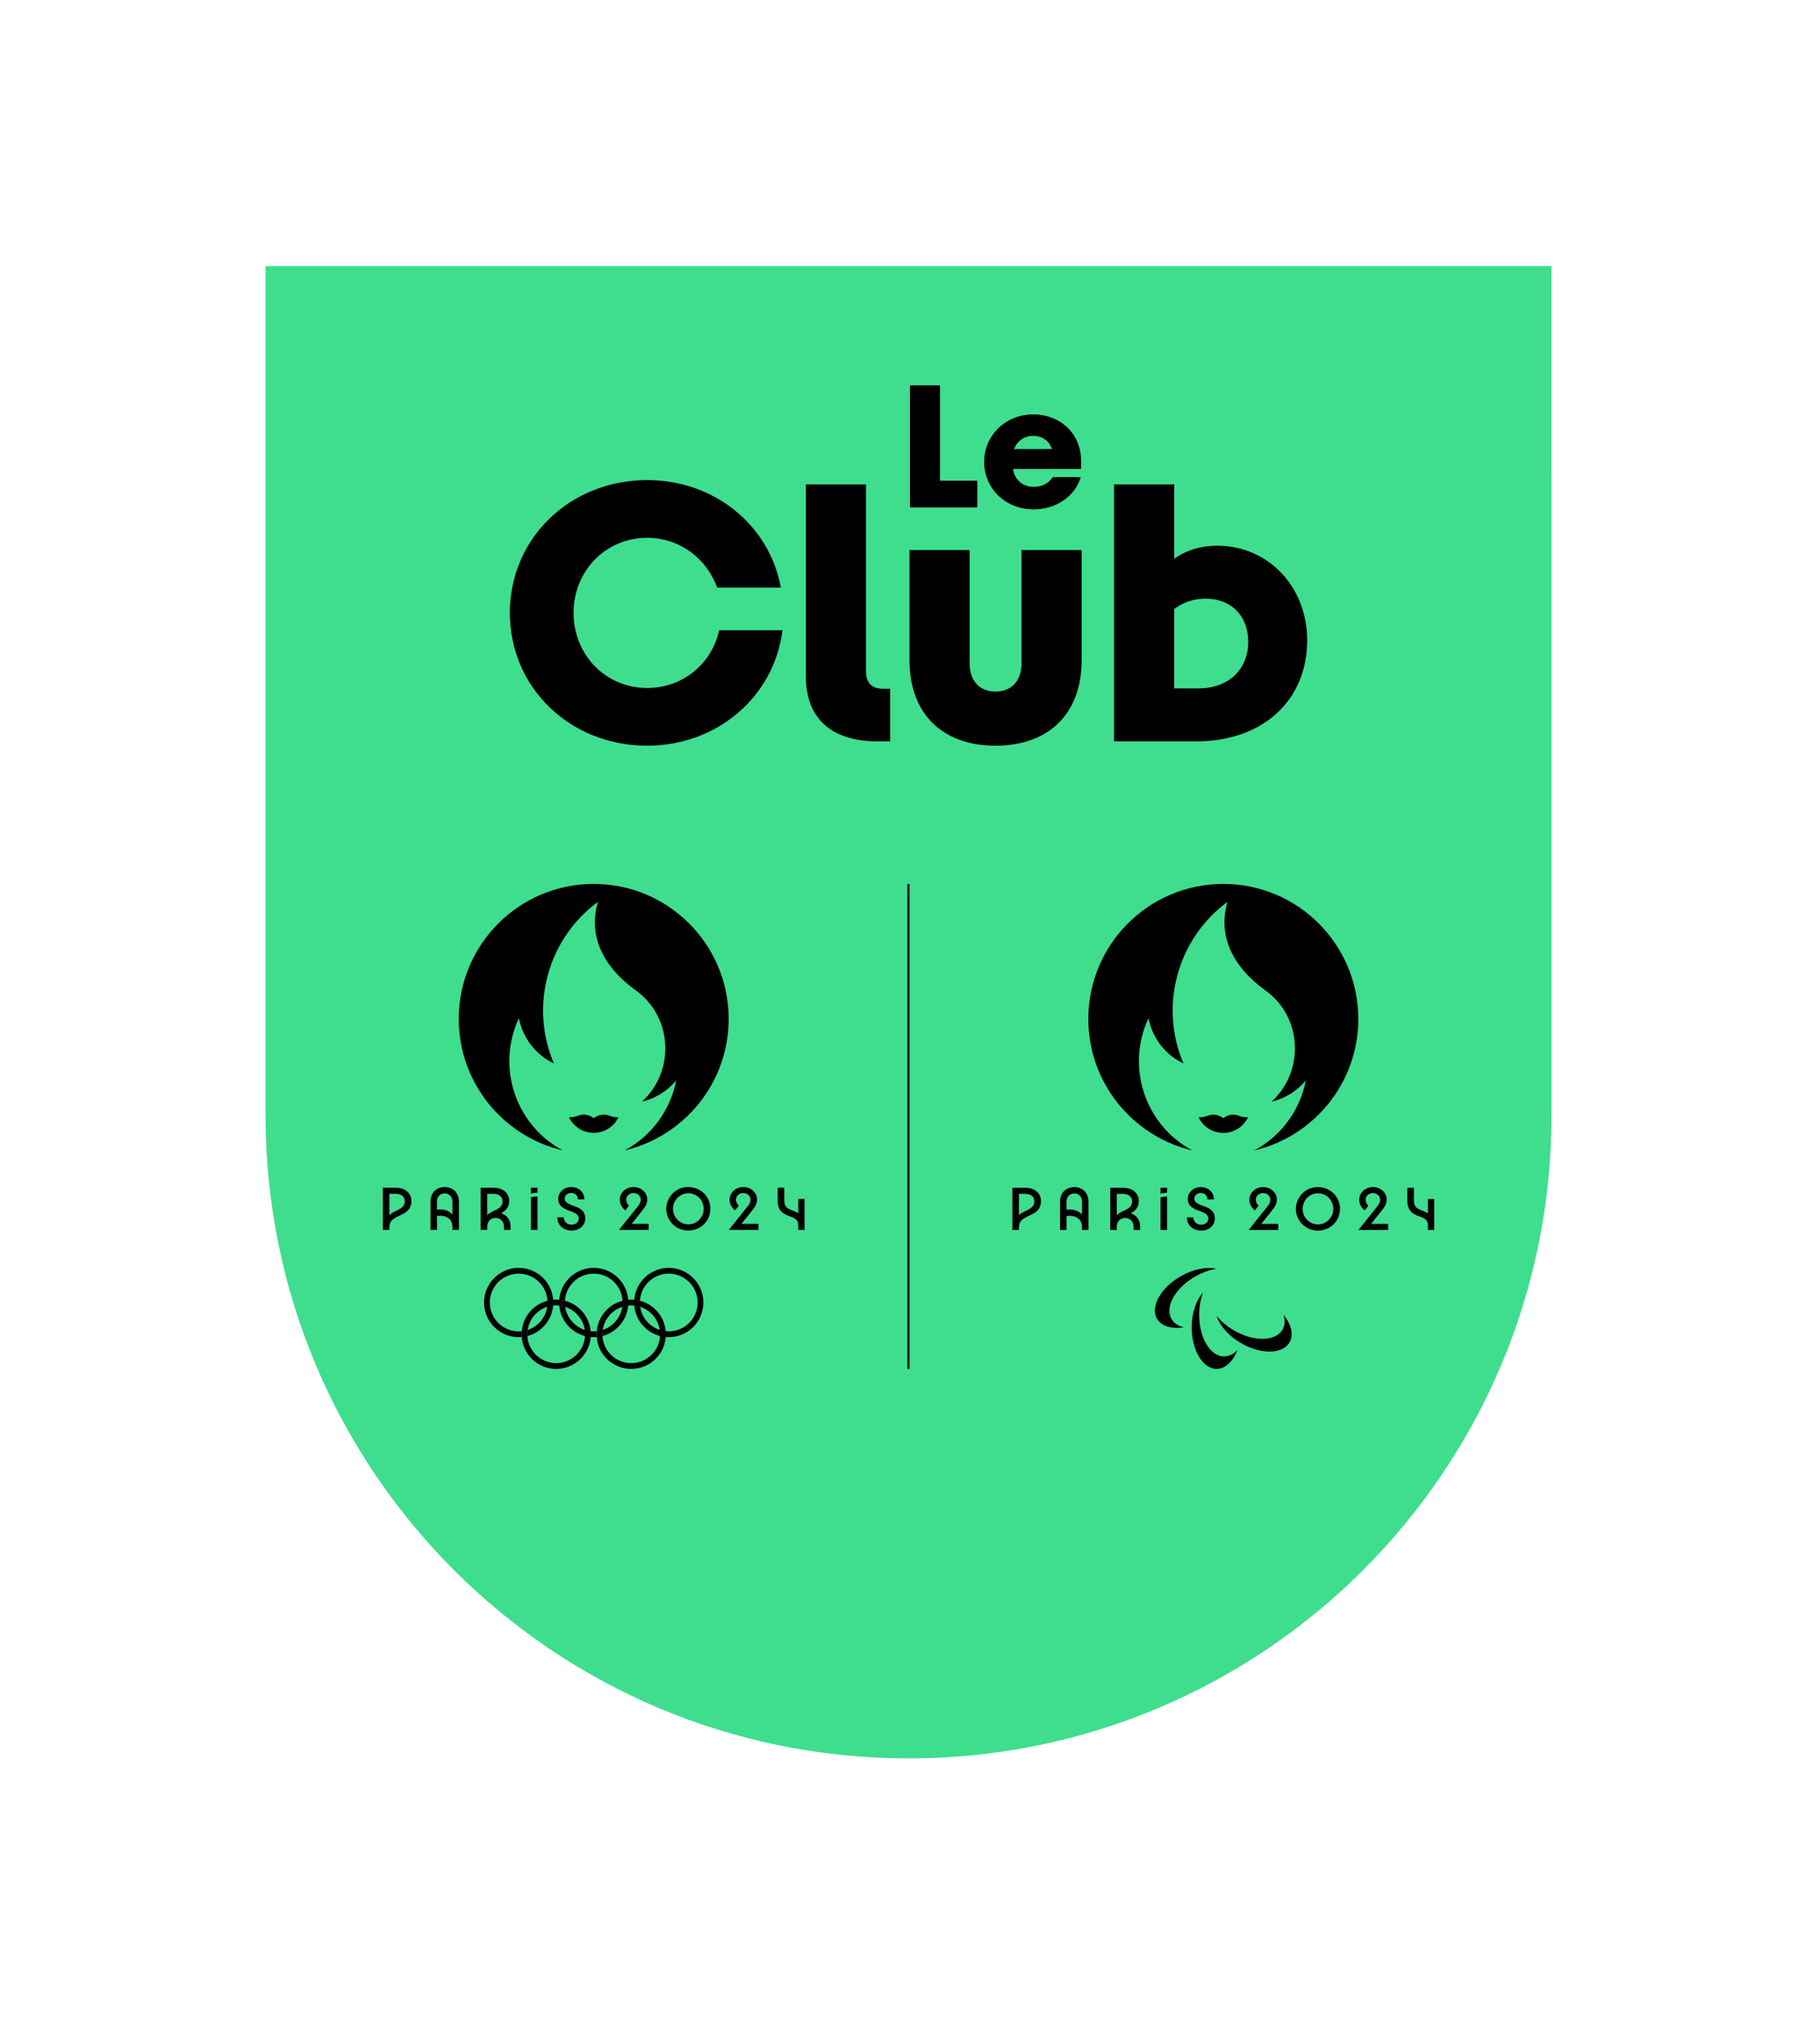 <?xml version="1.0" encoding="UTF-8"?>
<svg version="1.0" xmlns="http://www.w3.org/2000/svg" viewBox="0 0 461 513">
    <g transform="matrix(1.333,0,0,-1.333,0,512.496)">
        <g>
            <g clip-path="url(#clipPath18)">
                <g transform="translate(50.454,333.918)">
                    <path style="fill:#3ede8e;fill-opacity:1;fill-rule:nonzero;stroke:none" d="m 0,0 h 244.364 l 0.002,-161.282 c 0,-67.479 -54.703,-122.183 -122.182,-122.183 -67.479,0 -122.182,54.704 -122.182,122.183 z"/>
                </g>
                <g transform="translate(148.687,264.742)">
                    <path style="fill:#000000;fill-opacity:1;fill-rule:nonzero;stroke:none" d="m 0,0 c -1.579,-12.613 -12.406,-21.923 -25.713,-21.923 -14.661,0 -26.089,11.036 -26.089,25.226 0,14.19 11.428,25.227 26.089,25.227 12.781,0 23.232,-8.559 25.412,-20.422 h -12.105 c -2.029,5.556 -7.142,9.461 -13.307,9.461 -7.894,0 -13.985,-6.307 -13.985,-14.266 0,-7.957 6.091,-14.264 13.985,-14.264 6.767,0 12.255,4.58 13.683,10.961 z"/>
                </g>
                <g transform="translate(166.81,243.645)">
                    <path style="fill:#000000;fill-opacity:1;fill-rule:nonzero;stroke:none" d="M 0,0 C -8.872,0 -13.684,4.355 -13.684,12.388 V 48.802 H -2.256 V 13.364 c 0,-2.252 1.053,-3.379 3.308,-3.379 H 2.331 L 2.331,0 Z"/>
                </g>
                <g transform="translate(184.254,279.983)">
                    <path style="fill:#000000;fill-opacity:1;fill-rule:nonzero;stroke:none" d="m 0,0 v -21.548 c 0,-3.304 1.879,-5.33 4.887,-5.33 3.083,0 4.962,2.026 4.962,5.33 V 0 h 11.429 v -20.947 c 0,-10.136 -6.241,-16.218 -16.391,-16.218 -10.074,0 -16.315,6.082 -16.315,16.218 V 0 Z"/>
                </g>
                <g transform="translate(223.128,268.796)">
                    <path style="fill:#000000;fill-opacity:1;fill-rule:nonzero;stroke:none" d="m 0,0 v -15.091 h 4.662 c 5.639,0 9.398,3.604 9.398,8.859 0,4.956 -3.308,8.184 -8.045,8.184 C 3.76,1.952 1.88,1.352 0,0 M 4.211,-25.151 H -11.428 V 23.65 L 0,23.65 V 9.536 c 2.331,1.651 5.113,2.477 8.195,2.477 9.474,0 17.067,-7.583 17.067,-18.019 0,-11.262 -8.345,-19.145 -21.051,-19.145"/>
                </g>
                <g transform="translate(172.91,288.137)">
                    <path style="fill:#000000;fill-opacity:1;fill-rule:nonzero;stroke:none" d="M 0,0 V 23.104 H 5.588 V 5.011 h 7.083 V 0 Z"/>
                </g>
                <g transform="translate(192.561,299.156)">
                    <path style="fill:#000000;fill-opacity:1;fill-rule:nonzero;stroke:none" d="M 0,0 H 7.333 C 6.87,1.529 5.446,2.559 3.702,2.559 1.958,2.559 0.535,1.529 0,0 m 3.773,-11.41 c -5.303,0 -9.325,3.911 -9.325,9.029 0,4.976 4.093,8.957 9.219,8.957 5.267,0 9.076,-3.697 9.076,-8.815 V -3.732 H -0.178 c 0.214,-1.991 1.852,-3.448 3.951,-3.448 1.638,0 2.883,0.64 3.702,1.849 h 5.197 C 11.568,-8.957 7.973,-11.41 3.773,-11.41"/>
                </g>
                <g transform="translate(185.71,288.11)">
                    <path style="fill:#000000;fill-opacity:1;fill-rule:nonzero;stroke:none" d="M 0,0 V 5.012 H -7.086 V 23.11 h -5.588 V 0 Z"/>
                </g>
                <g transform="translate(205.364,293.799)">
                    <path style="fill:#000000;fill-opacity:1;fill-rule:nonzero;stroke:none" d="m 0,0 h -5.198 c -0.818,-1.21 -2.066,-1.849 -3.703,-1.849 -2.102,0 -3.739,1.458 -3.952,3.448 H 0.071 v 1.493 c 0,5.121 -3.81,8.818 -9.078,8.818 -5.128,0 -9.222,-3.982 -9.222,-8.96 0,-5.119 4.023,-9.03 9.328,-9.03 4.202,0 7.797,2.452 8.901,6.08 m -8.972,7.891 c 1.744,0 3.169,-1.029 3.631,-2.559 h -7.333 c 0.533,1.53 1.957,2.559 3.702,2.559"/>
                </g>
                    <path style="fill:#000000;fill-opacity:1;fill-rule:nonzero;stroke:none" d="m 172.435,216.564 h 0.391 v -92.126 h -0.391 z"/>
                <g transform="translate(196.332,155.465)">
                    <path style="fill:#000000;fill-opacity:1;fill-rule:nonzero;stroke:none" d="m 0,0 c -0.295,-0.443 -0.796,-0.691 -1.259,-0.923 -0.507,-0.252 -1.028,-0.503 -1.454,-0.882 v 4.031 h 1.18 c 0.661,0 1.389,-0.203 1.65,-0.882 C 0.276,0.93 0.249,0.374 0,0 m 0.062,3.065 c -0.597,0.287 -1.242,0.32 -1.891,0.32 h -2.13 v -8.016 h 1.246 c 0,0.454 -0.031,0.925 0.164,1.349 0.314,0.682 1.046,1.011 1.684,1.32 0.685,0.331 1.445,0.654 1.899,1.296 0.403,0.569 0.513,1.323 0.395,2.002 C 1.294,2.113 0.762,2.727 0.062,3.065"/>
                </g>
                <g transform="translate(205.537,153.843)">
                    <path style="fill:#000000;fill-opacity:1;fill-rule:nonzero;stroke:none" d="m 0,0 c -0.732,0.743 -1.857,1.003 -2.867,0.841 v 1.31 c 0,0.242 -0.006,0.482 0.056,0.718 0.118,0.452 0.462,0.825 0.905,0.974 0.463,0.156 0.999,0.085 1.392,-0.208 0.395,-0.294 0.577,-0.747 0.582,-1.23 0.003,-0.376 0,-0.753 0,-1.129 V -0.078 C 0.045,-0.052 0.024,-0.024 0,0 M 0.012,4.785 C -1.066,5.395 -2.612,5.215 -3.447,4.275 -3.852,3.819 -4.058,3.231 -4.094,2.627 -4.103,2.474 -4.1,-3.009 -4.1,-3.009 h 1.233 v 2.655 c 0.726,0.092 1.539,0.022 2.148,-0.42 0.546,-0.397 0.786,-1.021 0.787,-1.681 0,-0.184 0,-0.554 0,-0.554 H 1.301 V 2.367 C 1.3,3.352 0.896,4.285 0.012,4.785"/>
                </g>
                <g transform="translate(213.436,157.691)">
                    <path style="fill:#000000;fill-opacity:1;fill-rule:nonzero;stroke:none" d="M 0,0 C 0.793,0 1.594,-0.387 1.681,-1.254 1.723,-1.672 1.631,-2.085 1.353,-2.405 1.05,-2.756 0.597,-2.967 0.187,-3.164 -0.31,-3.404 -0.81,-3.653 -1.221,-4.027 V 0 Z m 1.881,-3.879 c -0.143,0.077 -0.295,0.139 -0.454,0.189 0.396,0.218 0.787,0.486 1.064,0.849 0.257,0.336 0.403,0.724 0.449,1.143 C 3.036,-0.819 2.749,0.018 2.026,0.555 1.062,1.27 -0.158,1.159 -1.289,1.159 h -1.178 v -8.016 h 1.246 c 0,0.238 -0.008,0.477 0.003,0.715 0.025,0.53 0.258,1.041 0.721,1.324 0.452,0.277 1.07,0.309 1.553,0.093 0.486,-0.218 0.801,-0.685 0.881,-1.205 0.046,-0.303 0.024,-0.621 0.024,-0.927 h 1.258 c 0,0.44 0.024,0.889 -0.074,1.321 -0.161,0.712 -0.621,1.314 -1.264,1.657"/>
                </g>
                <g transform="translate(220.527,157.728)">
                    <path style="fill:#000000;fill-opacity:1;fill-rule:nonzero;stroke:none" d="M 0,0 C 0.406,0.108 0.827,0.159 1.246,0.185 V 1.122 H 0 Z"/>
                </g>
                <g transform="translate(220.527,157.025)">
                    <path style="fill:#000000;fill-opacity:1;fill-rule:nonzero;stroke:none" d="M 0,0 V -6.191 H 1.246 V 0.185 C 0.827,0.167 0.405,0.106 0,0"/>
                </g>
                <g transform="translate(230.084,154.682)">
                    <path style="fill:#000000;fill-opacity:1;fill-rule:nonzero;stroke:none" d="M 0,0 C -0.447,0.351 -0.982,0.552 -1.51,0.745 -1.999,0.924 -2.569,1.113 -2.923,1.517 -3.25,1.89 -3.177,2.481 -2.84,2.82 c 0.349,0.35 0.909,0.428 1.368,0.282 0.518,-0.164 0.831,-0.63 0.831,-1.166 h 1.233 c 0,0.588 -0.189,1.152 -0.593,1.585 C -0.392,3.941 -0.932,4.19 -1.497,4.264 -2.084,4.341 -2.693,4.265 -3.212,3.969 -3.699,3.692 -4.11,3.252 -4.284,2.712 c -0.167,-0.516 -0.13,-1.16 0.135,-1.638 0.296,-0.532 0.83,-0.852 1.375,-1.085 0.593,-0.253 1.277,-0.408 1.807,-0.786 0.213,-0.152 0.391,-0.348 0.454,-0.608 0.062,-0.255 0.04,-0.542 -0.079,-0.777 -0.288,-0.573 -1.005,-0.748 -1.592,-0.635 -0.658,0.126 -1.133,0.676 -1.133,1.349 h -1.221 c 0,-0.652 0.212,-1.266 0.679,-1.731 0.462,-0.461 1.104,-0.71 1.748,-0.761 0.676,-0.054 1.374,0.082 1.933,0.479 0.515,0.364 0.862,0.93 0.929,1.56 C 0.829,-1.186 0.592,-0.465 0,0"/>
                </g>
                <g transform="translate(241.689,154.509)">
                    <path style="fill:#000000;fill-opacity:1;fill-rule:nonzero;stroke:none" d="M 0,0 C 0.276,0.342 0.544,0.703 0.726,1.105 0.906,1.502 0.971,1.941 0.922,2.374 0.83,3.199 0.26,3.882 -0.483,4.221 -1.242,4.568 -2.199,4.552 -2.943,4.172 -3.693,3.789 -4.231,3.056 -4.276,2.204 -4.322,1.332 -3.917,0.561 -3.231,0.037 l 0.703,0.9 C -2.78,1.178 -2.98,1.47 -3.038,1.82 c -0.055,0.337 0.002,0.677 0.207,0.955 0.402,0.544 1.21,0.707 1.808,0.407 C -0.725,3.033 -0.474,2.773 -0.367,2.453 -0.255,2.121 -0.308,1.739 -0.45,1.424 -0.594,1.106 -0.822,0.835 -1.039,0.564 -1.871,-0.477 -2.703,-1.518 -3.535,-2.559 -3.833,-2.931 -4.13,-3.303 -4.427,-3.675 h 5.636 v 1.147 h -3.233 z"/>
                </g>
                <g transform="translate(253.127,153.689)">
                    <path style="fill:#000000;fill-opacity:1;fill-rule:nonzero;stroke:none" d="M 0,0 C -0.486,-1.142 -1.634,-1.876 -2.879,-1.801 -4.084,-1.729 -5.13,-0.865 -5.48,0.284 -5.839,1.462 -5.413,2.78 -4.434,3.526 -3.452,4.276 -2.06,4.303 -1.045,3.6 0.09,2.814 0.541,1.273 0,0 M 0.277,4.088 C -0.964,5.302 -2.909,5.629 -4.486,4.901 -6.076,4.167 -7.034,2.479 -6.868,0.74 c 0.162,-1.706 1.437,-3.168 3.093,-3.587 1.681,-0.427 3.525,0.2 4.531,1.627 C 1.768,0.214 1.738,2.226 0.682,3.628 0.559,3.791 0.423,3.945 0.277,4.088"/>
                </g>
                <g transform="translate(262.555,154.509)">
                    <path style="fill:#000000;fill-opacity:1;fill-rule:nonzero;stroke:none" d="M 0,0 C 0.275,0.342 0.544,0.703 0.726,1.105 0.906,1.502 0.97,1.941 0.922,2.374 0.83,3.199 0.26,3.882 -0.483,4.221 -1.242,4.568 -2.199,4.552 -2.943,4.172 -3.693,3.789 -4.231,3.056 -4.276,2.204 -4.322,1.332 -3.917,0.561 -3.231,0.037 l 0.703,0.9 c -0.253,0.241 -0.452,0.533 -0.51,0.883 -0.055,0.337 0.002,0.677 0.207,0.955 0.403,0.543 1.21,0.707 1.808,0.407 C -0.725,3.033 -0.474,2.773 -0.367,2.453 -0.256,2.121 -0.308,1.739 -0.45,1.424 -0.594,1.106 -0.822,0.835 -1.039,0.564 -1.871,-0.477 -2.703,-1.518 -3.535,-2.559 -3.833,-2.931 -4.13,-3.303 -4.427,-3.675 h 5.636 v 1.147 h -3.233 z"/>
                </g>
                <g transform="translate(271.335,156.704)">
                    <path style="fill:#000000;fill-opacity:1;fill-rule:nonzero;stroke:none" d="m 0,0 v -2.717 c -0.593,0.423 -1.334,0.551 -1.955,0.923 -0.536,0.32 -0.706,0.881 -0.709,1.475 -0.003,0.581 0,2.465 0,2.465 h -1.245 c 0,0 -0.001,-1.669 0,-2.503 10e-4,-0.854 0.211,-1.69 0.911,-2.239 0.431,-0.339 0.949,-0.548 1.463,-0.728 0.458,-0.16 0.946,-0.361 1.26,-0.748 C -0.027,-4.377 0,-4.742 0,-5.119 V -5.87 H 1.196 V 0 Z"/>
                </g>
                <g transform="translate(235.277,172.578)">
                    <path style="fill:#000000;fill-opacity:1;fill-rule:nonzero;stroke:none" d="M 0,0 C -0.688,0.256 -1.846,0.279 -2.825,-0.517 -3.804,0.279 -4.961,0.256 -5.65,0 c -0.575,-0.214 -1.026,-0.357 -1.874,-0.35 0.84,-1.75 2.629,-2.958 4.699,-2.958 2.07,0 3.859,1.208 4.699,2.958 C 1.027,-0.357 0.575,-0.214 0,0"/>
                </g>
                <g transform="translate(232.453,216.564)">
                    <path style="fill:#000000;fill-opacity:1;fill-rule:nonzero;stroke:none" d="m 0,0 c -14.166,0 -25.651,-11.485 -25.651,-25.651 0,-12.144 8.439,-22.317 19.773,-24.975 -9.007,4.819 -12.679,15.867 -8.336,25.122 0.702,-3.655 3.084,-6.912 6.645,-8.601 -4.644,10.86 -1.225,23.627 8.358,30.688 -1.885,-6.455 1.01,-12.362 7.221,-16.82 7.103,-5.1 7.404,-15.507 1.134,-21.132 2.49,0.58 4.808,1.951 6.538,4.05 -1.068,-5.501 -4.517,-10.478 -9.805,-13.307 11.334,2.658 19.773,12.831 19.773,24.975 C 25.65,-11.485 14.166,0 0,0"/>
                </g>
                <g transform="translate(231.146,143.451)">
                    <path style="fill:#000000;fill-opacity:1;fill-rule:nonzero;stroke:none" d="m 0,0 c -1.869,0.43 -4.422,-0.044 -6.834,-1.436 -3.773,-2.178 -5.772,-5.78 -4.465,-8.043 0.835,-1.447 2.818,-1.997 5.125,-1.638 -1.055,0.243 -1.892,0.774 -2.364,1.591 -1.307,2.264 0.692,5.865 4.465,8.043 C -2.711,-0.697 -1.304,-0.203 0,0"/>
                </g>
                <g transform="translate(231.178,134.52)">
                    <path style="fill:#000000;fill-opacity:1;fill-rule:nonzero;stroke:none" d="m 0,0 c 0.562,-1.834 2.249,-3.808 4.66,-5.2 3.774,-2.179 7.892,-2.109 9.199,0.155 0.835,1.446 0.32,3.439 -1.145,5.257 0.317,-1.035 0.277,-2.026 -0.195,-2.843 C 11.212,-4.895 7.094,-4.964 3.321,-2.786 1.958,-1.999 0.828,-1.027 0,0"/>
                </g>
                <g transform="translate(228.62,138.963)">
                    <path style="fill:#000000;fill-opacity:1;fill-rule:nonzero;stroke:none" d="m 0,0 c -1.307,-1.404 -2.174,-3.852 -2.174,-6.636 0,-4.357 2.12,-7.889 4.734,-7.889 1.67,0 3.138,1.442 3.981,3.62 -0.738,-0.792 -1.617,-1.252 -2.56,-1.252 -2.614,0 -4.733,3.532 -4.733,7.888 0,1.573 0.276,3.039 0.752,4.269"/>
                </g>
                <g transform="translate(76.701,155.475)">
                    <path style="fill:#000000;fill-opacity:1;fill-rule:nonzero;stroke:none" d="m 0,0 c -0.295,-0.443 -0.796,-0.691 -1.259,-0.922 -0.506,-0.253 -1.027,-0.504 -1.454,-0.882 v 4.03 h 1.18 c 0.661,0 1.389,-0.203 1.65,-0.882 C 0.276,0.93 0.249,0.374 0,0 M 0.062,3.064 C -0.535,3.351 -1.18,3.385 -1.829,3.385 H -3.958 V -4.63 h 1.245 c 0,0.454 -0.03,0.925 0.165,1.349 0.313,0.682 1.045,1.01 1.684,1.319 0.684,0.331 1.443,0.655 1.898,1.296 0.402,0.569 0.512,1.323 0.395,2.002 C 1.294,2.113 0.762,2.727 0.062,3.064"/>
                </g>
                <g transform="translate(85.906,153.853)">
                    <path style="fill:#000000;fill-opacity:1;fill-rule:nonzero;stroke:none" d="m 0,0 c -0.732,0.743 -1.856,1.003 -2.867,0.841 v 1.31 c 0,0.241 -0.006,0.482 0.056,0.718 0.119,0.451 0.462,0.824 0.906,0.973 0.463,0.156 0.999,0.086 1.392,-0.207 0.394,-0.295 0.576,-0.747 0.581,-1.231 0.003,-0.376 0,-0.752 0,-1.128 V -0.078 C 0.045,-0.052 0.024,-0.024 0,0 M 0.012,4.784 C -1.066,5.394 -2.612,5.214 -3.446,4.274 -3.851,3.818 -4.057,3.231 -4.093,2.627 -4.102,2.474 -4.1,-3.009 -4.1,-3.009 h 1.233 v 2.655 c 0.726,0.092 1.539,0.022 2.148,-0.42 0.546,-0.397 0.786,-1.021 0.787,-1.68 0,-0.185 0,-0.555 0,-0.555 H 1.301 V 2.366 C 1.3,3.352 0.895,4.285 0.012,4.784"/>
                </g>
                <g transform="translate(93.803,157.7)">
                    <path style="fill:#000000;fill-opacity:1;fill-rule:nonzero;stroke:none" d="M 0,0 C 0.793,0 1.594,-0.387 1.681,-1.254 1.722,-1.671 1.631,-2.084 1.353,-2.405 1.05,-2.755 0.597,-2.966 0.187,-3.164 -0.31,-3.403 -0.81,-3.653 -1.221,-4.027 V 0 Z m 1.88,-3.878 c -0.142,0.076 -0.294,0.138 -0.454,0.189 0.396,0.218 0.788,0.485 1.065,0.848 0.256,0.336 0.403,0.724 0.449,1.143 C 3.036,-0.819 2.748,0.018 2.025,0.555 1.061,1.27 -0.157,1.159 -1.289,1.159 h -1.177 v -8.015 h 1.245 c 0,0.238 -0.008,0.477 0.003,0.715 0.025,0.53 0.258,1.041 0.721,1.324 0.452,0.277 1.07,0.309 1.553,0.093 C 1.542,-4.942 1.857,-5.409 1.937,-5.929 1.983,-6.232 1.96,-6.55 1.96,-6.856 h 1.258 c 0,0.44 0.024,0.888 -0.073,1.321 -0.161,0.712 -0.621,1.313 -1.265,1.657"/>
                </g>
                <g transform="translate(100.893,157.737)">
                    <path style="fill:#000000;fill-opacity:1;fill-rule:nonzero;stroke:none" d="M 0,0 C 0.406,0.108 0.826,0.159 1.245,0.185 V 1.122 H 0 Z"/>
                </g>
                <g transform="translate(100.893,157.034)">
                    <path style="fill:#000000;fill-opacity:1;fill-rule:nonzero;stroke:none" d="M 0,0 V -6.19 H 1.245 V 0.185 C 0.827,0.167 0.405,0.106 0,0"/>
                </g>
                <g transform="translate(110.449,154.691)">
                    <path style="fill:#000000;fill-opacity:1;fill-rule:nonzero;stroke:none" d="m 0,0 c -0.446,0.351 -0.982,0.552 -1.51,0.745 -0.489,0.179 -1.058,0.368 -1.412,0.772 -0.327,0.373 -0.254,0.963 0.083,1.302 0.348,0.35 0.908,0.428 1.367,0.283 0.518,-0.164 0.831,-0.631 0.831,-1.166 h 1.233 c 0,0.587 -0.189,1.152 -0.593,1.585 C -0.392,3.94 -0.932,4.189 -1.497,4.263 -2.084,4.34 -2.692,4.264 -3.211,3.968 -3.698,3.691 -4.11,3.251 -4.284,2.712 -4.45,2.196 -4.414,1.552 -4.148,1.074 c 0.295,-0.532 0.83,-0.852 1.375,-1.085 0.592,-0.253 1.276,-0.408 1.806,-0.786 0.213,-0.152 0.391,-0.348 0.454,-0.608 0.062,-0.254 0.04,-0.542 -0.079,-0.777 -0.288,-0.572 -1.004,-0.747 -1.591,-0.635 -0.658,0.127 -1.134,0.676 -1.134,1.35 h -1.221 c 0,-0.652 0.212,-1.267 0.679,-1.732 0.463,-0.46 1.104,-0.709 1.749,-0.761 0.675,-0.054 1.373,0.083 1.932,0.479 0.515,0.365 0.862,0.93 0.929,1.56 C 0.829,-1.186 0.592,-0.465 0,0"/>
                </g>
                <g transform="translate(122.051,154.519)">
                    <path style="fill:#000000;fill-opacity:1;fill-rule:nonzero;stroke:none" d="M 0,0 C 0.275,0.342 0.544,0.703 0.726,1.105 0.906,1.502 0.97,1.941 0.922,2.374 0.83,3.198 0.26,3.881 -0.483,4.221 -1.242,4.568 -2.199,4.551 -2.942,4.171 -3.692,3.788 -4.23,3.056 -4.275,2.203 -4.321,1.332 -3.916,0.561 -3.23,0.037 l 0.702,0.9 C -2.78,1.178 -2.98,1.47 -3.037,1.819 c -0.056,0.337 0.002,0.678 0.207,0.955 0.402,0.544 1.21,0.708 1.807,0.408 0.298,-0.15 0.549,-0.41 0.656,-0.729 C -0.255,2.12 -0.308,1.739 -0.45,1.424 -0.594,1.106 -0.822,0.834 -1.038,0.564 -1.87,-0.477 -2.703,-1.518 -3.535,-2.559 -3.832,-2.931 -4.129,-3.303 -4.427,-3.674 h 5.635 v 1.146 h -3.232 z"/>
                </g>
                <g transform="translate(133.488,153.699)">
                    <path style="fill:#000000;fill-opacity:1;fill-rule:nonzero;stroke:none" d="m 0,0 c -0.486,-1.142 -1.634,-1.876 -2.878,-1.801 -1.205,0.072 -2.252,0.936 -2.601,2.084 -0.359,1.179 0.067,2.496 1.046,3.243 0.982,0.749 2.373,0.776 3.388,0.073 C 0.09,2.813 0.541,1.273 0,0 M 0.277,4.088 C -0.964,5.301 -2.909,5.628 -4.486,4.9 -6.075,4.166 -7.032,2.479 -6.867,0.739 c 0.162,-1.705 1.437,-3.166 3.093,-3.586 1.68,-0.426 3.524,0.201 4.53,1.627 C 1.768,0.214 1.738,2.226 0.682,3.628 0.559,3.791 0.423,3.945 0.277,4.088"/>
                </g>
                <g transform="translate(142.914,154.519)">
                    <path style="fill:#000000;fill-opacity:1;fill-rule:nonzero;stroke:none" d="M 0,0 C 0.275,0.342 0.544,0.703 0.726,1.105 0.906,1.502 0.97,1.941 0.922,2.374 0.829,3.198 0.26,3.881 -0.483,4.221 -1.242,4.568 -2.199,4.551 -2.942,4.171 -3.692,3.788 -4.23,3.056 -4.275,2.203 -4.321,1.332 -3.916,0.561 -3.231,0.037 l 0.703,0.9 C -2.78,1.178 -2.98,1.47 -3.037,1.819 c -0.056,0.337 0.002,0.678 0.207,0.955 0.402,0.544 1.21,0.708 1.807,0.408 0.298,-0.15 0.549,-0.41 0.656,-0.729 C -0.256,2.12 -0.308,1.739 -0.45,1.424 -0.594,1.106 -0.822,0.834 -1.038,0.564 l -2.497,-3.123 c -0.297,-0.372 -0.594,-0.744 -0.892,-1.115 h 5.635 v 1.146 h -3.232 z"/>
                </g>
                <g transform="translate(151.693,156.714)">
                    <path style="fill:#000000;fill-opacity:1;fill-rule:nonzero;stroke:none" d="m 0,0 v -2.716 c -0.593,0.422 -1.334,0.55 -1.954,0.922 -0.536,0.321 -0.706,0.881 -0.709,1.475 -0.003,0.58 0,2.464 0,2.464 h -1.246 c 0,0 -0.001,-1.668 0,-2.502 10e-4,-0.854 0.212,-1.689 0.911,-2.239 0.431,-0.339 0.95,-0.547 1.463,-0.727 0.459,-0.161 0.946,-0.362 1.26,-0.749 C -0.027,-4.377 0,-4.742 0,-5.118 V -5.869 H 1.196 V 0 Z"/></g><g transform="translate(105.687,136.503)">
                    <path style="fill:#000000;fill-opacity:1;fill-rule:evenodd;stroke:none" d="m 0,0 c -3.028,0 -5.483,-2.455 -5.483,-5.483 0,-3.029 2.455,-5.484 5.483,-5.484 3.029,0 5.484,2.455 5.484,5.484 C 5.484,-2.455 3.029,0 0,0 m 6.581,-5.483 c 0,-3.634 -2.947,-6.582 -6.581,-6.582 -3.635,0 -6.58,2.948 -6.58,6.582 0,3.634 2.945,6.58 6.58,6.58 3.634,0 6.581,-2.946 6.581,-6.58"/>
                </g>
                <g transform="translate(119.945,136.503)">
                    <path style="fill:#000000;fill-opacity:1;fill-rule:evenodd;stroke:none" d="m 0,0 c -3.029,0 -5.483,-2.455 -5.483,-5.483 0,-3.029 2.454,-5.484 5.483,-5.484 3.029,0 5.484,2.455 5.484,5.484 C 5.484,-2.455 3.029,0 0,0 m 6.581,-5.483 c 0,-3.634 -2.947,-6.582 -6.581,-6.582 -3.634,0 -6.58,2.948 -6.58,6.582 0,3.634 2.946,6.58 6.58,6.58 3.634,0 6.581,-2.946 6.581,-6.58"/>
                </g>
                <g transform="translate(98.559,143.63)">
                    <path style="fill:#000000;fill-opacity:1;fill-rule:evenodd;stroke:none" d="m 0,0 c -3.635,0 -6.581,-2.945 -6.581,-6.579 0,-3.634 2.946,-6.58 6.581,-6.58 0.192,0 0.38,0.011 0.569,0.026 -0.013,0.172 -0.022,0.346 -0.022,0.522 0,0.196 0.011,0.387 0.027,0.578 -0.189,-0.018 -0.38,-0.028 -0.574,-0.028 -3.029,0 -5.485,2.453 -5.485,5.482 0,3.029 2.456,5.485 5.485,5.485 3.028,0 5.483,-2.456 5.483,-5.485 0,-2.432 -1.583,-4.493 -3.777,-5.211 -0.04,-0.268 -0.062,-0.543 -0.062,-0.821 0,-0.114 0.004,-0.225 0.011,-0.337 2.833,0.736 4.924,3.309 4.924,6.369 C 6.579,-2.945 3.634,0 0,0"/>
                </g>
                <g transform="translate(127.074,143.631)">
                    <path style="fill:#000000;fill-opacity:1;fill-rule:evenodd;stroke:none" d="m 0,0 c -3.457,0 -6.29,-2.666 -6.557,-6.056 0.37,-0.032 0.734,-0.094 1.085,-0.187 0.174,2.872 2.557,5.147 5.472,5.147 3.03,0 5.485,-2.455 5.485,-5.483 0,-3.03 -2.455,-5.483 -5.485,-5.483 -2.748,0 -5.027,2.023 -5.421,4.661 -0.362,0.118 -0.742,0.199 -1.133,0.241 0.294,-3.361 3.116,-6.001 6.554,-6.001 3.634,0 6.58,2.947 6.58,6.582 C 6.58,-2.946 3.634,0 0,0"/>
                </g>
                <g transform="translate(112.817,143.631)">
                    <path style="fill:#000000;fill-opacity:1;fill-rule:evenodd;stroke:none" d="m 0,0 c -3.459,0 -6.292,-2.67 -6.559,-6.056 0.372,-0.033 0.734,-0.096 1.087,-0.187 0.174,2.872 2.556,5.147 5.472,5.147 3.029,0 5.483,-2.455 5.483,-5.483 0,-2.433 -1.583,-4.494 -3.776,-5.212 -0.039,-0.269 -0.062,-0.543 -0.062,-0.821 0,-0.114 0.003,-0.225 0.011,-0.338 2.832,0.736 4.924,3.31 4.924,6.371 C 6.58,-2.946 3.635,0 0,0"/></g><g transform="translate(113.365,131.019)">
                    <path style="fill:#000000;fill-opacity:1;fill-rule:evenodd;stroke:none" d="M 0,0 C 0,0.196 0.01,0.387 0.027,0.578 -0.163,0.559 -0.354,0.55 -0.548,0.55 c -2.75,0 -5.027,2.023 -5.424,4.661 -0.362,0.119 -0.74,0.199 -1.13,0.24 0.293,-3.36 3.115,-5.999 6.554,-5.999 0.192,0 0.381,0.01 0.569,0.026 C 0.007,-0.35 0,-0.176 0,0"/>
                </g>
                <g transform="translate(115.64,172.585)">
                    <path style="fill:#000000;fill-opacity:1;fill-rule:nonzero;stroke:none" d="M 0,0 C -0.688,0.256 -1.845,0.279 -2.824,-0.517 -3.803,0.279 -4.96,0.256 -5.649,0 c -0.575,-0.214 -1.026,-0.357 -1.874,-0.35 0.84,-1.75 2.629,-2.958 4.699,-2.958 2.07,0 3.858,1.208 4.698,2.958 C 1.026,-0.357 0.575,-0.214 0,0"/>
                </g>
                <g transform="translate(112.817,216.564)">
                    <path style="fill:#000000;fill-opacity:1;fill-rule:nonzero;stroke:none" d="m 0,0 c -14.164,0 -25.647,-11.483 -25.647,-25.647 0,-12.142 8.438,-22.313 19.77,-24.971 -9.005,4.818 -12.677,15.864 -8.335,25.118 0.702,-3.654 3.084,-6.91 6.644,-8.6 -4.643,10.858 -1.224,23.623 8.357,30.683 -1.885,-6.454 1.01,-12.359 7.219,-16.817 7.103,-5.099 7.403,-15.504 1.135,-21.128 2.489,0.579 4.806,1.95 6.536,4.049 -1.067,-5.5 -4.516,-10.476 -9.803,-13.305 11.332,2.658 19.77,12.829 19.77,24.971 C 25.646,-11.483 14.164,0 0,0"/>
                </g>
            </g>
        </g>
    </g>
</svg>